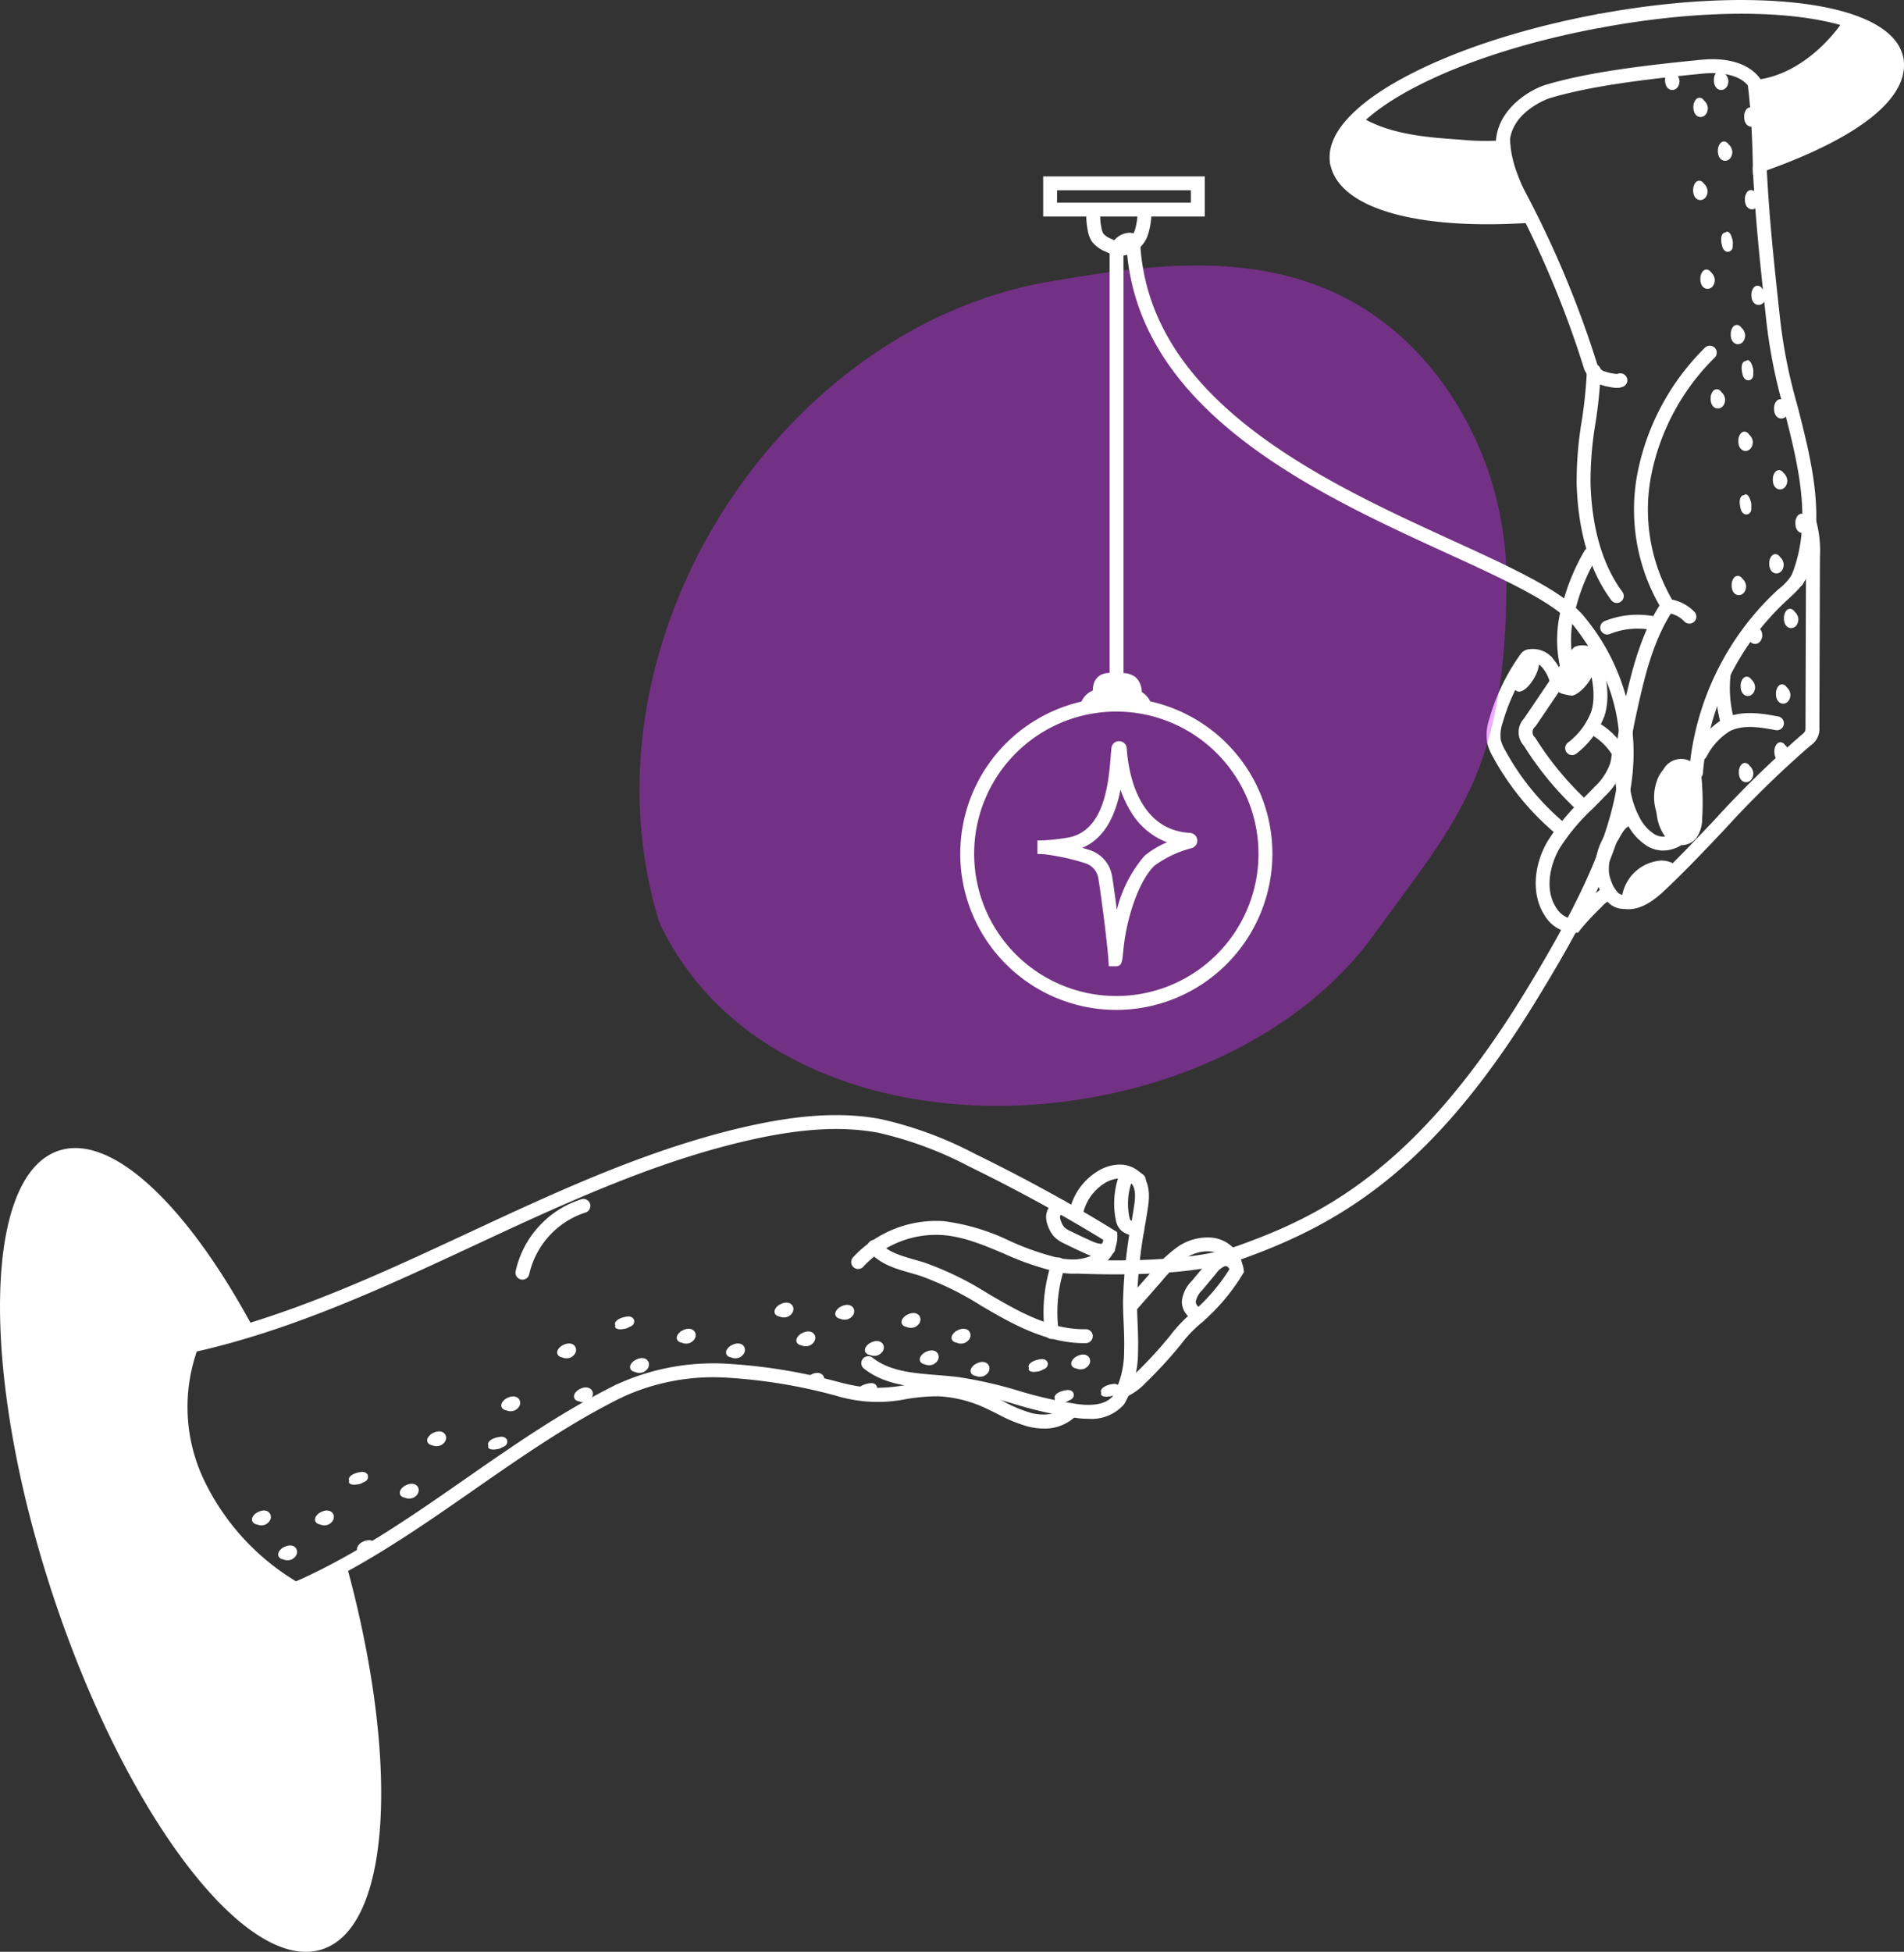 <svg id="Group_4929" data-name="Group 4929" xmlns="http://www.w3.org/2000/svg" width="264.98" height="271.524" viewBox="0 0 264.98 271.524">
  <rect x="0" y="0" width="264.98" height="271.524" fill="#333333" stroke="none"/>
  <path id="Path_47444" data-name="Path 47444" d="M225.937,4780.787a.967.967,0,0,1-.206-1.912c13.544-2.967,26.435-8.971,38.9-14.777,12.515-5.829,25.456-11.856,39.152-14.881,7.277-1.606,13.074-1.9,18.247-.92a53.289,53.289,0,0,1,13.159,4.873c6.806,3.321,13.47,6.977,19.274,10.575l.425.264.031.5a5.014,5.014,0,0,1-3.306,4.748,9.265,9.265,0,0,1-5.459.2,39.27,39.27,0,0,1-6.973-2.433c-2.893-1.22-5.625-2.372-8.572-2.6a13.783,13.783,0,0,0-11.05,4.4.967.967,0,1,1-1.434-1.3,15.757,15.757,0,0,1,12.633-5.035,29.754,29.754,0,0,1,9.175,2.745,37.865,37.865,0,0,0,6.625,2.324,7.451,7.451,0,0,0,4.334-.1,3.332,3.332,0,0,0,2.075-2.365c-5.636-3.468-12.064-6.984-18.626-10.186a51.579,51.579,0,0,0-12.67-4.711c-4.906-.928-10.458-.639-17.471.909-13.489,2.979-26.332,8.959-38.752,14.745-12.562,5.851-25.55,11.9-39.3,14.914A1.017,1.017,0,0,1,225.937,4780.787Z" transform="translate(-199.413 -4592.606)" fill="#fff"/>
  <path id="Path_47445" data-name="Path 47445" d="M451.834,4797.985c-4.475,0-8.7-2.044-11.906-3.84-.8-.448-1.59-.91-2.382-1.375a42.907,42.907,0,0,0-8.5-4.161c-.414-.129-.838-.25-1.264-.371-2.132-.607-4.337-1.236-5.831-3.036a.967.967,0,0,1,1.489-1.236c1.112,1.339,2.939,1.86,4.872,2.412.443.126.884.252,1.314.386a44.209,44.209,0,0,1,8.9,4.338c.783.457,1.566.914,2.353,1.355,3.25,1.823,7.132,3.675,11.219,3.591h.02a.967.967,0,0,1,.019,1.935Z" transform="translate(-301.012 -4611.135)" fill="#fff"/>
  <path id="Path_47446" data-name="Path 47446" d="M473.557,4800.024a.967.967,0,0,1-.956-.829,21.886,21.886,0,0,1,.958-9.872.967.967,0,1,1,1.817.664,19.809,19.809,0,0,0-.86,8.933.966.966,0,0,1-.819,1.094A.955.955,0,0,1,473.557,4800.024Z" transform="translate(-327.184 -4613.753)" fill="#fff"/>
  <path id="Path_47447" data-name="Path 47447" d="M408.3,4828.241a8.868,8.868,0,0,1-2.076-.256,20.385,20.385,0,0,1-4.3-1.752c-.455-.228-.909-.456-1.368-.67a17.608,17.608,0,0,0-6.9-1.809,27.072,27.072,0,0,0-4.41.377,20.011,20.011,0,0,1-9.918-.483l-.225-.057a74.355,74.355,0,0,0-14.963-2.431,30.284,30.284,0,0,0-14.506,2.736.967.967,0,1,1-.853-1.736,32.219,32.219,0,0,1,15.425-2.934,75.943,75.943,0,0,1,15.357,2.486l.226.056a24.764,24.764,0,0,0,4.421.807,24.178,24.178,0,0,0,4.768-.361,28.476,28.476,0,0,1,4.73-.394,19.5,19.5,0,0,1,7.667,1.989c.475.223.945.457,1.416.692a18.537,18.537,0,0,0,3.885,1.6c1.474.358,3.48.307,4.686-.906a.967.967,0,1,1,1.372,1.363A6.158,6.158,0,0,1,408.3,4828.241Z" transform="translate(-263.067 -4629.511)" fill="#fff"/>
  <path id="Path_47448" data-name="Path 47448" d="M451.511,4797.326a13.072,13.072,0,0,1-1.464-.087,57.025,57.025,0,0,1-8.734-1.945,57.448,57.448,0,0,0-8.166-1.854c-.918-.115-1.887-.193-2.824-.268-3.534-.284-7.19-.577-10.053-2.854a.967.967,0,0,1,1.2-1.514c2.4,1.91,5.609,2.167,9,2.44.958.078,1.949.157,2.909.277a58.924,58.924,0,0,1,8.446,1.909,55.432,55.432,0,0,0,8.435,1.886c1.57.18,3.646.126,4.674-1.143a12.745,12.745,0,0,0,1.579-6.23c.048-1.31-.009-2.661-.064-3.968-.042-1-.086-2.024-.084-3.047a70.326,70.326,0,0,1,1.21-11.163q.147-.905.293-1.811c.189-1.192.338-2.532-.3-3.331a2.121,2.121,0,0,0-1.727-.725,4.182,4.182,0,0,0-2.138.725,6.7,6.7,0,0,0-2.952,4.408.967.967,0,0,1-1.9-.338,8.66,8.66,0,0,1,3.818-5.7,6.032,6.032,0,0,1,3.149-1.028,4.125,4.125,0,0,1,3.266,1.455c1.223,1.533.881,3.685.7,4.84-.1.606-.195,1.211-.294,1.817a68.849,68.849,0,0,0-1.185,10.856c0,.979.041,1.988.082,2.962.057,1.344.115,2.733.064,4.12a14.536,14.536,0,0,1-1.893,7.221l-.061.088A6,6,0,0,1,451.511,4797.326Z" transform="translate(-300.072 -4599.954)" fill="#fff"/>
  <path id="Path_47449" data-name="Path 47449" d="M480.808,4780.151a5.289,5.289,0,0,1-2.089-.537c-1.011-.452-2.023-.927-3.006-1.415a4.86,4.86,0,0,1-1.432-.961,4.293,4.293,0,0,1-.836-1.412,3.512,3.512,0,0,1-.295-1.444,2.482,2.482,0,0,1,1.789-2.25.967.967,0,0,1,.522,1.863.563.563,0,0,0-.378.477,1.82,1.82,0,0,0,.162.648,2.515,2.515,0,0,0,.44.789,3.181,3.181,0,0,0,.886.557c.961.476,1.948.941,2.936,1.382,1.133.507,1.532.381,1.669.261a.967.967,0,1,1,1.276,1.454A2.419,2.419,0,0,1,480.808,4780.151Z" transform="translate(-327.565 -4605.186)" fill="#fff"/>
  <path id="Path_47450" data-name="Path 47450" d="M495.948,4772.767a.99.99,0,0,1-.3-.047c-.375-.121-.752-.262-1.12-.419a2.718,2.718,0,0,1-.892-.561,2.645,2.645,0,0,1-.658-1.32,11.471,11.471,0,0,1,.446-6.275,1.226,1.226,0,0,1,.5-.676,1.211,1.211,0,0,1,.592-.179,3.162,3.162,0,0,1,2.311.811.967.967,0,0,1-1.3,1.436,1.244,1.244,0,0,0-.434-.252,9.239,9.239,0,0,0-.237,4.689.982.982,0,0,0,.146.4,1.449,1.449,0,0,0,.284.149c.312.133.631.252.948.354a.968.968,0,0,1-.3,1.89Zm-1.311-7.546h0Z" transform="translate(-337.676 -4600.635)" fill="#fff"/>
  <path id="Path_47451" data-name="Path 47451" d="M514.614,4796.791a1.3,1.3,0,0,1-.342-.046h0a2.829,2.829,0,0,1-2.051-2.7,4.571,4.571,0,0,1,1.334-2.819l1.949-2.333a4.289,4.289,0,0,1,2.317-1.674,2.425,2.425,0,0,1,1.892.4,2.807,2.807,0,0,1,1.11,1.97l.044.335-.175.291a28.094,28.094,0,0,1-4.821,5.947A1.913,1.913,0,0,1,514.614,4796.791Zm.17-1.912h0Zm3.523-5.775a.482.482,0,0,0-.1.01,2.726,2.726,0,0,0-1.219,1.02l-1.949,2.333a2.991,2.991,0,0,0-.884,1.587.92.92,0,0,0,.383.707l.008-.007a26.119,26.119,0,0,0,4.286-5.208.734.734,0,0,0-.246-.348A.484.484,0,0,0,518.306,4789.1Z" transform="translate(-347.742 -4612.969)" fill="#fff"/>
  <path id="Path_47452" data-name="Path 47452" d="M496.529,4793.375a.967.967,0,0,1-.726-1.605l3.562-4.058a19.685,19.685,0,0,1,3.471-3.348,7.319,7.319,0,0,1,4.99-1.423,4.841,4.841,0,0,1,4.159,3.485.967.967,0,1,1-1.883.445,2.921,2.921,0,0,0-2.513-2.01,5.4,5.4,0,0,0-3.649,1.091,18.264,18.264,0,0,0-3.121,3.036l-3.562,4.059A.965.965,0,0,1,496.529,4793.375Z" transform="translate(-339.139 -4610.765)" fill="#fff"/>
  <path id="Path_47453" data-name="Path 47453" d="M494.533,4815.749a.968.968,0,0,1-.37-1.861,6.956,6.956,0,0,0,2.03-1.521,59.522,59.522,0,0,0,4.353-4.691l.44-.532a19.215,19.215,0,0,1,3.444-3.516.967.967,0,1,1,1.136,1.566,17.542,17.542,0,0,0-3.086,3.178l-.447.541a61.523,61.523,0,0,1-4.494,4.844,8.645,8.645,0,0,1-2.635,1.917A.961.961,0,0,1,494.533,4815.749Z" transform="translate(-338.108 -4621.373)" fill="#fff"/>
  <path id="Path_47454" data-name="Path 47454" d="M321.435,4783.077a.939.939,0,0,1-.2-.021.966.966,0,0,1-.747-1.146,13.541,13.541,0,0,1,9.148-10.019.968.968,0,0,1,.568,1.851,11.732,11.732,0,0,0-7.823,8.567A.966.966,0,0,1,321.435,4783.077Z" transform="translate(-248.725 -4605.059)" fill="#fff"/>
  <path id="Path_47455" data-name="Path 47455" d="M238.962,4847.851l-.428-.258a35.222,35.222,0,0,1-13.9-15,25.557,25.557,0,0,1-.929-20.2.967.967,0,1,1,1.8.709,23.641,23.641,0,0,0,.887,18.677,33.138,33.138,0,0,0,12.719,13.892c8.478-3.764,16.187-9.128,23.646-14.32,6.631-4.614,13.488-9.385,20.866-13.024a.968.968,0,0,1,.856,1.736c-7.248,3.573-14.044,8.3-20.616,12.875-7.671,5.339-15.6,10.859-24.438,14.708Z" transform="translate(-197.903 -4625.681)" fill="#fff"/>
  <path id="Path_47456" data-name="Path 47456" d="M220.217,4814.736h0c-.709.405-1.427.793-2.144,1.183a8.355,8.355,0,0,1-.891.523,6.115,6.115,0,0,1-1.725,1.311c-1.9.847-4.315.495-5.391-1.308a10.735,10.735,0,0,1-1.176-.952,25.719,25.719,0,0,1-1.83-2.257,18.721,18.721,0,0,0-2.069-2.222,12.248,12.248,0,0,1-1.77-1.3,3.376,3.376,0,0,1-1.106-1.939,9.556,9.556,0,0,1-1.522-1.733,19.8,19.8,0,0,1-1.087-2.609,12.677,12.677,0,0,1-1.05-2.567c-.218-1.047-.154-1.927-.312-2.961a31.422,31.422,0,0,1-.331-3.426c-.091-2.166-.05-4.337-.036-6.5a3.863,3.863,0,0,1,.569-2.012,3.374,3.374,0,0,1,3.4-1.976l.209.011a4.281,4.281,0,0,1,.958.052,10.343,10.343,0,0,1,4.8-1.189c-9.188-17.316-19.876-27.784-27.411-25.295-10.578,3.495-10.938,31.2-.8,61.873s26.925,52.712,37.5,49.217C226.654,4865.464,227.8,4842.111,220.217,4814.736Z" transform="translate(-172.125 -4597.494)" fill="#fff"/>
  <path id="Path_47457" data-name="Path 47457" d="M621.457,4508.183a4.357,4.357,0,0,1-.812-.093,8.279,8.279,0,0,1-1.935-.535,3.979,3.979,0,0,1-1.759-1.919l-.041-.106a138.721,138.721,0,0,0-10.249-24.357.967.967,0,1,1,1.7-.917,140.67,140.67,0,0,1,10.373,24.637,2.1,2.1,0,0,0,.771.9,6.611,6.611,0,0,0,1.491.4,1.779,1.779,0,0,0,.56.049.979.979,0,0,1,1.28.481.956.956,0,0,1-.456,1.27A2.151,2.151,0,0,1,621.457,4508.183Z" transform="translate(-396.449 -4454.224)" fill="#fff"/>
  <path id="Path_47458" data-name="Path 47458" d="M631.4,4564.913a.967.967,0,0,1-.779-.393c-2.957-4.007-4.574-9.389-4.808-16a50.632,50.632,0,0,1,.708-8.937,61.787,61.787,0,0,0,.709-6.979.953.953,0,0,1,.993-.941.967.967,0,0,1,.941.993,63.366,63.366,0,0,1-.727,7.2,48.42,48.42,0,0,0-.692,8.6c.22,6.212,1.711,11.23,4.431,14.917a.967.967,0,0,1-.778,1.541Z" transform="translate(-406.388 -4481.033)" fill="#fff"/>
  <path id="Path_47459" data-name="Path 47459" d="M682.656,4532.674a.956.956,0,0,1-.382-.08.967.967,0,0,1-.506-1.27c3.191-7.417,1.095-15.6-.932-23.51a73.935,73.935,0,0,1-2.525-13.008l-.049-.452c-.769-7.138-1.376-12.776-1.745-19.913a.967.967,0,1,1,1.932-.1c.367,7.084.971,12.7,1.737,19.806l.053.49a72.6,72.6,0,0,0,2.473,12.7c2.108,8.227,4.287,16.732.835,24.754A.969.969,0,0,1,682.656,4532.674Z" transform="translate(-432.578 -4450.959)" fill="#fff"/>
  <path id="Path_47460" data-name="Path 47460" d="M603.547,4457.4a.968.968,0,0,1-.963-.891c-.433-5.458,4.954-8.343,6.876-8.923,5.926-1.787,13.933-2.74,21.7-3.5,4.851-.475,8.243,1.22,9.07,4.541a.967.967,0,0,1-1.878.467c-.826-3.322-5.172-3.26-7-3.083-7.672.753-15.566,1.689-21.333,3.429-.059.017-5.9,2.007-5.507,6.918a.968.968,0,0,1-.887,1.041Z" transform="translate(-394.39 -4435.77)" fill="#fff"/>
  <g id="Group_4923" data-name="Group 4923" transform="translate(185.941 15.694)">
    <path id="Path_47461" data-name="Path 47461" d="M560.447,4462.145c4.247,2.622,9.448,3.038,14.428,3.384a35.116,35.116,0,0,0,6.073.086c.3,3.09,1.788,6.061,3.077,8.646a.388.388,0,0,1-.289.554,39.446,39.446,0,0,1-21.269-3.016,8.882,8.882,0,0,1-1.914-1.043,5.085,5.085,0,0,1-1.94-4.337A9.546,9.546,0,0,1,560.447,4462.145Z" transform="translate(-557.631 -4460.829)" fill="#fff"/>
    <path id="Path_47462" data-name="Path 47462" d="M577.407,4474.768a41.337,41.337,0,0,1-16.358-3.485,9.764,9.764,0,0,1-2.119-1.163,6.022,6.022,0,0,1-2.316-5.177,10.245,10.245,0,0,1,1.993-4.737l.518-.781.8.492c4.14,2.557,9.372,2.921,13.987,3.243a34.581,34.581,0,0,0,5.9.09l.976-.111.1.978c.284,2.9,1.709,5.759,2.965,8.28a1.372,1.372,0,0,1,0,1.256,1.356,1.356,0,0,1-1,.714A36.716,36.716,0,0,1,577.407,4474.768Zm-17.681-12.729a7.242,7.242,0,0,0-1.183,3.05,4.12,4.12,0,0,0,1.564,3.5,8.087,8.087,0,0,0,1.709.922,38.37,38.37,0,0,0,19.949,3.058,26.81,26.81,0,0,1-2.687-7.314,44.362,44.362,0,0,1-5.3-.16C569.223,4464.772,564.1,4464.415,559.726,4462.039Z" transform="translate(-556.598 -4459.425)" fill="#fff"/>
  </g>
  <g id="Group_4924" data-name="Group 4924" transform="translate(243.17 2.823)">
    <path id="Path_47463" data-name="Path 47463" d="M677.162,4443.132c.406,3.413.59,7.224.654,10.66,3.564-1.819,6.74-3.353,9.851-5.3,2.831-1.77,6.293-3.24,7.684-6.275a5.812,5.812,0,0,0-1.182-6.237,6.774,6.774,0,0,0-4.173-1.125C686.754,4439.348,682.025,4442.745,677.162,4443.132Z" transform="translate(-676.083 -4433.868)" fill="#fff"/>
    <path id="Path_47464" data-name="Path 47464" d="M675.726,4454.3l-.029-1.547c-.075-4.03-.294-7.584-.648-10.564l-.118-1,1-.081c4.279-.342,8.812-3.286,12.126-7.877l.306-.423.522.022c1.407.062,3.334.149,4.756,1.354a6.782,6.782,0,0,1,1.434,7.379c-1.25,2.727-3.858,4.237-6.38,5.7-.584.338-1.135.658-1.67.993-2.626,1.641-5.317,3-8.166,4.446-.576.292-1.161.588-1.758.893Zm1.353-11.38c.256,2.432.429,5.2.517,8.257l.393-.2c2.808-1.422,5.462-2.767,8.014-4.362.562-.351,1.154-.694,1.726-1.025,2.261-1.311,4.6-2.666,5.592-4.832a4.9,4.9,0,0,0-.928-5.1,5.148,5.148,0,0,0-3.077-.871C685.951,4439.258,681.469,4442.226,677.078,4442.922Z" transform="translate(-674.931 -4432.812)" fill="#fff"/>
  </g>
  <path id="Path_47465" data-name="Path 47465" d="M555.768,4452.594a.968.968,0,0,1-.95-.792c-.7-3.794,2.943-8.054,10.259-11.993,7-3.771,16.638-6.914,27.133-8.851a.967.967,0,1,1,.351,1.9c-22.717,4.193-36.873,13-35.841,18.59a.967.967,0,0,1-.776,1.127A.992.992,0,0,1,555.768,4452.594Z" transform="translate(-369.693 -4429.023)" fill="#fff"/>
  <path id="Path_47466" data-name="Path 47466" d="M672.8,4436.174a.967.967,0,0,1-.95-.792c-1.033-5.592-17.4-8.765-40.116-4.57a.967.967,0,1,1-.351-1.9c10.495-1.937,20.618-2.44,28.5-1.418,8.241,1.068,13.164,3.746,13.865,7.54a.966.966,0,0,1-.775,1.126A.952.952,0,0,1,672.8,4436.174Z" transform="translate(-408.862 -4426.974)" fill="#fff"/>
  <path id="Path_47467" data-name="Path 47467" d="M679.064,4458.447a.968.968,0,0,1-.326-1.878c11.816-4.239,18.41-9.259,17.641-13.43a.967.967,0,0,1,1.9-.351c.985,5.337-5.723,10.878-18.89,15.6A.961.961,0,0,1,679.064,4458.447Z" transform="translate(-433.395 -4434.731)" fill="#fff"/>
  <path id="Path_47468" data-name="Path 47468" d="M576.784,4481.274c-12.681,0-20.909-3.088-21.894-8.422a.967.967,0,0,1,1.9-.351c.9,4.86,11.031,7.539,25.224,6.673a.967.967,0,1,1,.118,1.93Q579.346,4481.276,576.784,4481.274Z" transform="translate(-369.767 -4450.074)" fill="#fff"/>
  <path id="Path_47469" data-name="Path 47469" d="M650.073,4565.083a.965.965,0,0,1-.7-.3,3.926,3.926,0,0,0-2.4-1.191l-.463-.049-.25-.393A26.825,26.825,0,0,1,642.873,4544a33.658,33.658,0,0,1,9.353-17.3.967.967,0,0,1,1.371,1.365,31.708,31.708,0,0,0-8.822,16.292,24.981,24.981,0,0,0,2.882,17.381,5.909,5.909,0,0,1,3.118,1.712.968.968,0,0,1-.7,1.631Z" transform="translate(-414.956 -4478.324)" fill="#fff"/>
  <path id="Path_47470" data-name="Path 47470" d="M643.574,4634.271a4.384,4.384,0,0,1-2.279-.661,7.827,7.827,0,0,1-2.771-3.141c-2.62-4.969-1.6-10.981-.439-16.227,1.152-5.2,2.423-10.232,5.282-14.533a.967.967,0,0,1,1.611,1.072c-2.675,4.022-3.894,8.86-5,13.879-1.137,5.135-2.054,10.516.261,14.907a5.953,5.953,0,0,0,2.063,2.388,2.339,2.339,0,0,0,1.541.366,6.552,6.552,0,0,1-1.165-3.075l-.1-.529a6.734,6.734,0,0,1,.151-4.208,4.29,4.29,0,0,1,.671-1.249c.073-.1.163-.226.28-.391a2.827,2.827,0,0,1,3.025-1.275,3.25,3.25,0,0,1,1.907,1.387,3.164,3.164,0,0,1,.311,1.243,37.5,37.5,0,0,1,.082,5.569,4.693,4.693,0,0,1-.835,2.764,2.641,2.641,0,0,1-1.913.962c-.052,0-.1,0-.153,0A4.934,4.934,0,0,1,643.574,4634.271Zm2.446-2.757c.035.01.071.018.108.026l.152.033a.7.7,0,0,0,.376-.226,3.127,3.127,0,0,0,.415-1.67,35.582,35.582,0,0,0-.078-5.281,1.739,1.739,0,0,0-.091-.506c-.108-.2-.6-.382-.862-.478h0a1.471,1.471,0,0,0-.773.565c-.125.179-.222.312-.3.42a2.513,2.513,0,0,0-.436.822,4.932,4.932,0,0,0-.051,3.135c.033.176.068.357.1.546.245,1.344.493,2.027.937,2.372A.965.965,0,0,1,646.02,4631.514Z" transform="translate(-412.112 -4515.947)" fill="#fff"/>
  <path id="Path_47471" data-name="Path 47471" d="M659.146,4618.622l-.074,0a.967.967,0,0,1-.891-1.038,38.73,38.73,0,0,1,12.167-25.19l.284-.262a7.423,7.423,0,0,0,2.5-3.28.967.967,0,1,1,1.881.453c-.441,1.829-1.839,3.116-3.073,4.25l-.279.257a36.782,36.782,0,0,0-11.553,23.918A.967.967,0,0,1,659.146,4618.622Z" transform="translate(-423.11 -4510.179)" fill="#fff"/>
  <path id="Path_47472" data-name="Path 47472" d="M635.7,4629.807a4.569,4.569,0,0,1-.621-.043,3.062,3.062,0,0,1-2.337-1.077,6.145,6.145,0,0,1-1.191-2.039,7.8,7.8,0,0,1-.427-1.486,9.04,9.04,0,0,1,1.471-5.895l.2-.356a4.78,4.78,0,0,1,2.72-2.631.967.967,0,1,1,.6,1.837c-.772.254-1.061.719-1.64,1.745l-.211.372a6.986,6.986,0,0,0-1.24,4.6,5.97,5.97,0,0,0,.327,1.12,4.211,4.211,0,0,0,.8,1.412,1.209,1.209,0,0,0,.823.464l.148-.021.147.025c1.482.254,2.99-.944,4.269-2.148,2.811-2.651,5.523-5.519,8.147-8.292a142.836,142.836,0,0,1,12.111-11.824,2.005,2.005,0,0,0,.517-.532,1.923,1.923,0,0,0,.051-.57l.076-23.7a13.983,13.983,0,0,0-.5-4.654.967.967,0,1,1,1.824-.644,15.65,15.65,0,0,1,.61,5.305l-.076,23.7a2.78,2.78,0,0,1-1.265,2.583,141.188,141.188,0,0,0-11.943,11.666c-2.642,2.792-5.374,5.681-8.225,8.37C639.42,4628.458,637.7,4629.807,635.7,4629.807Z" transform="translate(-409.094 -4503.321)" fill="#fff"/>
  <path id="Path_47473" data-name="Path 47473" d="M660.405,4638.686a.955.955,0,0,1-.5-.138.967.967,0,0,1-.334-1.326,10.718,10.718,0,0,1,4-4.312c2.531-1.312,5.528-.751,7.715-.34a.968.968,0,0,1-.357,1.9c-2.478-.466-4.675-.775-6.467.156a9.062,9.062,0,0,0-3.23,3.585A.967.967,0,0,1,660.405,4638.686Z" transform="translate(-423.761 -4532.891)" fill="#fff"/>
  <path id="Path_47474" data-name="Path 47474" d="M667.454,4627.158a.967.967,0,0,1-.941-.748,18.365,18.365,0,0,1-.474-6.753.967.967,0,0,1,1.924.2,16.442,16.442,0,0,0,.435,6.116.967.967,0,0,1-.723,1.16A.947.947,0,0,1,667.454,4627.158Z" transform="translate(-427.106 -4526.022)" fill="#fff"/>
  <path id="Path_47475" data-name="Path 47475" d="M619.266,4666.3a4.932,4.932,0,0,1-3.952-2.386c-1.815-2.74-1.668-6.8.373-10.336a30.156,30.156,0,0,1,4.995-5.994c.525-.529,1.049-1.057,1.559-1.594a8.179,8.179,0,0,0,2.166-3.259c.061-.227.106-.465.153-.7a4.134,4.134,0,0,1,1.294-2.686.967.967,0,0,1,1.191,1.524,2.669,2.669,0,0,0-.586,1.53c-.055.283-.111.565-.182.835a9.8,9.8,0,0,1-2.632,4.091c-.52.548-1.054,1.086-1.589,1.625a28.277,28.277,0,0,0-4.692,5.6c-1.274,2.208-2.153,5.708-.436,8.3a3.339,3.339,0,0,0,2.05,1.5c.666-.809,1.714-1.864,2.814-2.971a6.28,6.28,0,0,1,2.09-1.558.967.967,0,0,1,.708,1.8,4.674,4.674,0,0,0-1.425,1.121,37.281,37.281,0,0,0-2.944,3.159l-.266.368-.454.03C619.422,4666.292,619.344,4666.3,619.266,4666.3Z" transform="translate(-400.322 -4536.527)" fill="#fff"/>
  <path id="Path_47476" data-name="Path 47476" d="M617.989,4635.865a.961.961,0,0,1-.626-.231,44.935,44.935,0,0,1-7.525-9.092,2.775,2.775,0,0,1,.031-3.755l4.981-7.356a16.867,16.867,0,0,1,1.894-2.463l.149-.146.2-.072a2.752,2.752,0,0,1,3.333,1.279.967.967,0,1,1-1.712.9.857.857,0,0,0-.784-.4,18.466,18.466,0,0,0-1.474,1.988l-4.981,7.355a.982.982,0,0,0-.039,1.574,43.538,43.538,0,0,0,7.186,8.716.967.967,0,0,1-.628,1.7Z" transform="translate(-397.778 -4522.821)" fill="#fff"/>
  <path id="Path_47477" data-name="Path 47477" d="M623.486,4629.191a.967.967,0,0,1-.628-1.7,9.92,9.92,0,0,0,3.279-4.309c.711-2.177.138-4.654-.369-6.84a.967.967,0,1,1,1.884-.437c.536,2.312,1.2,5.189.323,7.878a12.087,12.087,0,0,1-3.863,5.181A.969.969,0,0,1,623.486,4629.191Z" transform="translate(-404.696 -4524.145)" fill="#fff"/>
  <path id="Path_47478" data-name="Path 47478" d="M633.327,4639.895a.968.968,0,0,1-.882-.568,8.457,8.457,0,0,0-3.228-3.134.968.968,0,0,1,1.092-1.6,10.256,10.256,0,0,1,3.9,3.935.967.967,0,0,1-.881,1.366Z" transform="translate(-407.938 -4534.097)" fill="#fff"/>
  <path id="Path_47479" data-name="Path 47479" d="M610.047,4639.5a.964.964,0,0,1-.624-.229,37.074,37.074,0,0,1-8.655-10.631,7.063,7.063,0,0,1-.791-1.946,6.911,6.911,0,0,1,.3-3.324,28.985,28.985,0,0,1,4.4-9.069,1.621,1.621,0,0,1,1.2-.619,3.6,3.6,0,0,1,2.958.981.967.967,0,0,1-1.368,1.368,1.712,1.712,0,0,0-1.344-.431,27.533,27.533,0,0,0-3.987,8.3,5.247,5.247,0,0,0-.269,2.4,5.461,5.461,0,0,0,.6,1.413,35.159,35.159,0,0,0,8.2,10.078.967.967,0,0,1-.625,1.706Z" transform="translate(-393.007 -4523.37)" fill="#fff"/>
  <path id="Path_47480" data-name="Path 47480" d="M617.7,4620.461h-.045a.967.967,0,0,1-.921-1.012,5.478,5.478,0,0,0-1.152-2.319l-.1-.137a.967.967,0,0,1,1.592-1.1l.093.134a6.333,6.333,0,0,1,1.5,3.513A.968.968,0,0,1,617.7,4620.461Z" transform="translate(-400.979 -4524.311)" fill="#fff"/>
  <path id="Path_47481" data-name="Path 47481" d="M621.55,4601.767a.967.967,0,0,1-.938-.735,17.27,17.27,0,0,1,.394-8.935,29.277,29.277,0,0,1,3.005-7.2.967.967,0,0,1,1.674.971,27.188,27.188,0,0,0-2.822,6.775,15.343,15.343,0,0,0-.372,7.926.967.967,0,0,1-.94,1.2Z" transform="translate(-403.497 -4508.271)" fill="#fff"/>
  <path id="Path_47482" data-name="Path 47482" d="M633.587,4606.551a.967.967,0,0,1-.363-1.864,12.344,12.344,0,0,1,7.4-.563.967.967,0,1,1-.445,1.882,10.4,10.4,0,0,0-6.233.475A.98.98,0,0,1,633.587,4606.551Z" transform="translate(-409.912 -4518.282)" fill="#fff"/>
  <g id="Group_4925" data-name="Group 4925" transform="translate(225.472 119.735)">
    <path id="Path_47483" data-name="Path 47483" d="M640.921,4680.532a4.923,4.923,0,0,1,3.956-3.929,2.476,2.476,0,0,1,2.057.442c-1.465,1.69-3.148,3.5-5.373,3.738a.428.428,0,0,1-.353-.072C641.121,4680.623,641.172,4680.424,640.921,4680.532Z" transform="translate(-639.671 -4675.587)" fill="#fff"/>
    <path id="Path_47484" data-name="Path 47484" d="M638.336,4681.084l.3-1.75a5.912,5.912,0,0,1,4.755-4.72,3.37,3.37,0,0,1,2.859.677l.705.636-.621.716c-1.655,1.911-3.482,3.8-6,4.066a1.492,1.492,0,0,1-.828-.125Zm5.518-4.582c-.052.005-.1.012-.157.021a4,4,0,0,0-2.8,2.1A7.539,7.539,0,0,0,643.854,4676.5Z" transform="translate(-638.336 -4674.552)" fill="#fff"/>
  </g>
  <path id="Path_47485" data-name="Path 47485" d="M654.845,4648.631a2.76,2.76,0,0,0-1.756-.887,1.574,1.574,0,0,0-.77.088c-.63.269-.858,1.028-1.01,1.7a14.043,14.043,0,0,0-.476,3.358,4.9,4.9,0,0,0,1.08,3.151,1.739,1.739,0,0,0,2.143.576,2.165,2.165,0,0,0,.664-1.771C654.81,4652.811,654.754,4650.774,654.845,4648.631Z" transform="translate(-419.316 -4540.968)" fill="#fff"/>
  <path id="Path_47486" data-name="Path 47486" d="M620.055,4619.979c.018.251.533.571.78.619a7.883,7.883,0,0,0,1.378.274c1.211-.184,3.678-2.958,3.037-4.744-.118-.327-.678-.684-.923-.929-.285-.284-.911-.1-1.232.143a4.673,4.673,0,0,0-.881,1.28A14.927,14.927,0,0,1,620.055,4619.979Z" transform="translate(-403.424 -4524.095)" fill="#fff"/>
  <path id="Path_47487" data-name="Path 47487" d="M607.574,4619.963c1.141,2.816,5.5-4.31,2.543-4.31C609,4616.507,607.145,4618.811,607.574,4619.963Z" transform="translate(-396.946 -4524.403)" fill="#fff"/>
  <path id="Path_47488" data-name="Path 47488" d="M358.918,4594.737c-11.955-38.711,16.6-82.917,54.662-89.219,15.782-2.613,38.783-6.666,54.109,13.838a47.075,47.075,0,0,1,9.121,28.534c-.17,26.579-7.193,32.929-19.272,49.672C434.615,4627.092,375.22,4629.469,358.918,4594.737Z" transform="translate(-267.157 -4466.408)" fill="#d22eff" opacity="0.4"/>
  <path id="Path_47489" data-name="Path 47489" d="M673.523,4532.826c-.26-.748-.367-1.765.154-2.085a.527.527,0,0,1,.229-.046c.344-.389.786.219.9.761a1.337,1.337,0,0,1,.117.524,1.059,1.059,0,0,1-.012.392,1.176,1.176,0,0,1-.009.408C674.814,4533.389,673.931,4533.716,673.523,4532.826Z" transform="translate(-430.922 -4480.469)" fill="#fff"/>
  <path id="Path_47490" data-name="Path 47490" d="M682.67,4542.73c.114-.463.365-.919.855-.911a.793.793,0,0,1,.6.388,1.5,1.5,0,0,1,.529,1.089C684.583,4545.009,682.362,4544.968,682.67,4542.73Z" transform="translate(-435.742 -4486.277)" fill="#fff"/>
  <path id="Path_47491" data-name="Path 47491" d="M672.963,4571.425c-.26-.748-.367-1.766.154-2.086a.526.526,0,0,1,.229-.046c.344-.389.786.219.9.761a1.324,1.324,0,0,1,.117.524,1.047,1.047,0,0,1-.012.392,1.162,1.162,0,0,1-.009.407C674.254,4571.987,673.371,4572.313,672.963,4571.425Z" transform="translate(-430.633 -4500.399)" fill="#fff"/>
  <path id="Path_47492" data-name="Path 47492" d="M672.387,4552.048c.114-.463.365-.92.854-.912a.793.793,0,0,1,.6.388,1.5,1.5,0,0,1,.529,1.089C674.3,4554.327,672.079,4554.285,672.387,4552.048Z" transform="translate(-430.432 -4491.088)" fill="#fff"/>
  <path id="Path_47493" data-name="Path 47493" d="M670.458,4593.527c.114-.463.365-.919.854-.912a.794.794,0,0,1,.6.388,1.5,1.5,0,0,1,.53,1.089C672.372,4595.806,670.15,4595.765,670.458,4593.527Z" transform="translate(-429.436 -4512.507)" fill="#fff"/>
  <path id="Path_47494" data-name="Path 47494" d="M667.625,4495.867c-.26-.748-.368-1.764.154-2.086a.533.533,0,0,1,.229-.046c.344-.389.786.219.9.762a1.331,1.331,0,0,1,.117.523,1.065,1.065,0,0,1-.012.392,1.191,1.191,0,0,1-.009.408C668.916,4496.43,668.033,4496.756,667.625,4495.867Z" transform="translate(-427.876 -4461.384)" fill="#fff"/>
  <path id="Path_47495" data-name="Path 47495" d="M676.141,4510.056c.114-.462.365-.919.854-.911a.794.794,0,0,1,.6.388,1.5,1.5,0,0,1,.529,1.089C678.054,4512.336,675.833,4512.294,676.141,4510.056Z" transform="translate(-432.37 -4469.405)" fill="#fff"/>
  <path id="Path_47496" data-name="Path 47496" d="M670.195,4521.349c.114-.463.365-.919.854-.912a.793.793,0,0,1,.6.388,1.5,1.5,0,0,1,.529,1.089C672.108,4523.628,669.887,4523.586,670.195,4521.349Z" transform="translate(-429.3 -4475.236)" fill="#fff"/>
  <path id="Path_47497" data-name="Path 47497" d="M661.453,4505.419c.114-.463.365-.919.854-.912a.793.793,0,0,1,.6.389,1.5,1.5,0,0,1,.529,1.089C663.367,4507.7,661.145,4507.657,661.453,4505.419Z" transform="translate(-424.786 -4467.011)" fill="#fff"/>
  <path id="Path_47498" data-name="Path 47498" d="M659.375,4479.881c.114-.463.365-.919.854-.911a.792.792,0,0,1,.6.387,1.505,1.505,0,0,1,.53,1.09C661.288,4482.161,659.067,4482.119,659.375,4479.881Z" transform="translate(-423.713 -4453.824)" fill="#fff"/>
  <path id="Path_47499" data-name="Path 47499" d="M651.3,4448.218c.114-.463.365-.92.854-.912a.794.794,0,0,1,.6.388,1.5,1.5,0,0,1,.53,1.089C653.218,4450.5,651,4450.456,651.3,4448.218Z" transform="translate(-419.546 -4437.473)" fill="#fff"/>
  <path id="Path_47500" data-name="Path 47500" d="M681.277,4587.277c.114-.463.365-.92.854-.912a.793.793,0,0,1,.6.388,1.5,1.5,0,0,1,.53,1.089C683.191,4589.556,680.969,4589.515,681.277,4587.277Z" transform="translate(-435.022 -4509.279)" fill="#fff"/>
  <path id="Path_47501" data-name="Path 47501" d="M686.727,4463.037c.114-.463.365-.919.854-.911a.794.794,0,0,1,.6.388,1.5,1.5,0,0,1,.53,1.089C688.64,4465.316,686.419,4465.274,686.727,4463.037Z" transform="translate(-437.837 -4445.125)" fill="#fff"/>
  <path id="Path_47502" data-name="Path 47502" d="M674.27,4482.552c.114-.463.365-.92.854-.912a.792.792,0,0,1,.6.388,1.5,1.5,0,0,1,.53,1.089C676.183,4484.831,673.962,4484.789,674.27,4482.552Z" transform="translate(-431.404 -4455.202)" fill="#fff"/>
  <path id="Path_47503" data-name="Path 47503" d="M688.8,4575.669c.114-.463.365-.919.854-.912a.792.792,0,0,1,.6.388,1.5,1.5,0,0,1,.53,1.09C690.718,4577.948,688.5,4577.907,688.8,4575.669Z" transform="translate(-438.91 -4503.286)" fill="#fff"/>
  <path id="Path_47504" data-name="Path 47504" d="M682.312,4563.125c.114-.463.365-.919.854-.912a.793.793,0,0,1,.6.388,1.5,1.5,0,0,1,.529,1.09C684.225,4565.4,682,4565.362,682.312,4563.125Z" transform="translate(-435.557 -4496.808)" fill="#fff"/>
  <path id="Path_47505" data-name="Path 47505" d="M675.121,4607.554c.114-.463.365-.919.854-.911a.793.793,0,0,1,.6.388,1.5,1.5,0,0,1,.53,1.09C677.034,4609.834,674.813,4609.792,675.121,4607.554Z" transform="translate(-431.843 -4519.75)" fill="#fff"/>
  <path id="Path_47506" data-name="Path 47506" d="M655.357,4662.918c.114-.462.365-.919.854-.911a.789.789,0,0,1,.6.388,1.5,1.5,0,0,1,.529,1.088C657.271,4665.2,655.049,4665.156,655.357,4662.918Z" transform="translate(-421.638 -4548.339)" fill="#fff"/>
  <path id="Path_47507" data-name="Path 47507" d="M672.536,4647.338c.114-.462.365-.919.855-.911a.793.793,0,0,1,.6.388,1.5,1.5,0,0,1,.529,1.09C674.449,4649.617,672.228,4649.575,672.536,4647.338Z" transform="translate(-430.509 -4540.294)" fill="#fff"/>
  <path id="Path_47508" data-name="Path 47508" d="M685.5,4603.012c.114-.463.365-.919.854-.912a.794.794,0,0,1,.6.389,1.5,1.5,0,0,1,.53,1.089C687.413,4605.292,685.192,4605.25,685.5,4603.012Z" transform="translate(-437.203 -4517.405)" fill="#fff"/>
  <path id="Path_47509" data-name="Path 47509" d="M683.208,4624.74c.114-.463.365-.919.854-.911a.793.793,0,0,1,.6.388,1.5,1.5,0,0,1,.53,1.089C685.121,4627.02,682.9,4626.979,683.208,4624.74Z" transform="translate(-436.019 -4528.625)" fill="#fff"/>
  <path id="Path_47510" data-name="Path 47510" d="M673.043,4622.526c.114-.463.365-.919.854-.911a.79.79,0,0,1,.6.389,1.5,1.5,0,0,1,.53,1.089C674.956,4624.806,672.735,4624.764,673.043,4622.526Z" transform="translate(-430.77 -4527.481)" fill="#fff"/>
  <path id="Path_47511" data-name="Path 47511" d="M682.756,4641.4c.114-.464.365-.919.854-.912a.792.792,0,0,1,.6.388,1.5,1.5,0,0,1,.53,1.089C684.67,4643.684,682.448,4643.643,682.756,4641.4Z" transform="translate(-435.786 -4537.229)" fill="#fff"/>
  <path id="Path_47512" data-name="Path 47512" d="M696.874,4462.673c.114-.463.365-.919.855-.911a.793.793,0,0,1,.6.388,1.5,1.5,0,0,1,.529,1.089C698.788,4464.953,696.566,4464.911,696.874,4462.673Z" transform="translate(-443.076 -4444.938)" fill="#fff"/>
  <path id="Path_47513" data-name="Path 47513" d="M674.062,4458.771c.114-.463.365-.919.855-.912a.793.793,0,0,1,.6.389,1.5,1.5,0,0,1,.529,1.089C675.976,4461.051,673.754,4461.01,674.062,4458.771Z" transform="translate(-431.297 -4442.923)" fill="#fff"/>
  <path id="Path_47514" data-name="Path 47514" d="M687.075,4450.2c.114-.463.365-.919.854-.911a.8.8,0,0,1,.6.388,1.506,1.506,0,0,1,.53,1.089C688.988,4452.483,686.767,4452.441,687.075,4450.2Z" transform="translate(-438.016 -4438.498)" fill="#fff"/>
  <path id="Path_47515" data-name="Path 47515" d="M665.356,4448.218c.114-.463.365-.92.854-.912a.793.793,0,0,1,.6.388,1.5,1.5,0,0,1,.53,1.089C667.269,4450.5,665.048,4450.456,665.356,4448.218Z" transform="translate(-426.801 -4437.473)" fill="#fff"/>
  <path id="Path_47516" data-name="Path 47516" d="M666.494,4468.588c.114-.463.365-.919.854-.912a.793.793,0,0,1,.6.388,1.5,1.5,0,0,1,.53,1.089C668.407,4470.868,666.186,4470.825,666.494,4468.588Z" transform="translate(-427.389 -4447.992)" fill="#fff"/>
  <path id="Path_47517" data-name="Path 47517" d="M676.141,4451.973c.114-.463.365-.919.854-.912a.8.8,0,0,1,.6.388,1.5,1.5,0,0,1,.529,1.09C678.054,4454.252,675.833,4454.211,676.141,4451.973Z" transform="translate(-432.37 -4439.412)" fill="#fff"/>
  <path id="Path_47518" data-name="Path 47518" d="M664.415,4539.846c.114-.463.365-.919.855-.912a.8.8,0,0,1,.6.388,1.5,1.5,0,0,1,.529,1.09C666.328,4542.125,664.107,4542.084,664.415,4539.846Z" transform="translate(-426.315 -4484.787)" fill="#fff"/>
  <path id="Path_47519" data-name="Path 47519" d="M659.447,4456c.114-.463.365-.919.854-.911a.793.793,0,0,1,.6.388,1.5,1.5,0,0,1,.53,1.089C661.36,4458.275,659.139,4458.234,659.447,4456Z" transform="translate(-423.75 -4441.49)" fill="#fff"/>
  <g id="Group_4926" data-name="Group 4926" transform="translate(19.397 181.214)">
    <path id="Path_47520" data-name="Path 47520" d="M314.385,4840.245c-.788.079-1.756.409-1.827,1.018a.525.525,0,0,0,.054.228c-.208.476.53.621,1.071.5a1.348,1.348,0,0,0,.524-.114,1.048,1.048,0,0,0,.351-.177,1.153,1.153,0,0,0,.366-.179C315.439,4841.179,315.363,4840.241,314.385,4840.245Z" transform="translate(-264.038 -4821.59)" fill="#fff"/>
    <path id="Path_47521" data-name="Path 47521" d="M337.825,4826.449c-.372.3-.68.719-.467,1.159a.793.793,0,0,0,.6.378,1.5,1.5,0,0,0,1.211.021C340.7,4827.225,339.725,4825.228,337.825,4826.449Z" transform="translate(-276.808 -4814.267)" fill="#fff"/>
    <path id="Path_47522" data-name="Path 47522" d="M332.99,4813.807c-.372.3-.68.718-.467,1.159a.8.8,0,0,0,.6.377,1.5,1.5,0,0,0,1.211.022C335.862,4814.583,334.89,4812.585,332.99,4813.807Z" transform="translate(-274.311 -4807.739)" fill="#fff"/>
    <path id="Path_47523" data-name="Path 47523" d="M274.332,4850.361c-.788.079-1.756.409-1.827,1.018a.521.521,0,0,0,.054.227c-.208.476.53.621,1.071.5a1.314,1.314,0,0,0,.524-.114,1.072,1.072,0,0,0,.351-.175,1.176,1.176,0,0,0,.366-.18C275.386,4851.295,275.31,4850.357,274.332,4850.361Z" transform="translate(-243.356 -4826.814)" fill="#fff"/>
    <path id="Path_47524" data-name="Path 47524" d="M287.7,4854.163c-.372.3-.68.718-.467,1.159a.791.791,0,0,0,.6.378,1.5,1.5,0,0,0,1.211.022C290.569,4854.94,289.6,4852.943,287.7,4854.163Z" transform="translate(-250.923 -4828.578)" fill="#fff"/>
    <path id="Path_47525" data-name="Path 47525" d="M295.591,4839.1c-.372.3-.68.717-.467,1.159a.8.8,0,0,0,.6.378,1.5,1.5,0,0,0,1.211.021C298.463,4839.881,297.491,4837.884,295.591,4839.1Z" transform="translate(-254.999 -4820.803)" fill="#fff"/>
    <path id="Path_47526" data-name="Path 47526" d="M256.631,4881.61c-.372.3-.68.718-.467,1.158a.8.8,0,0,0,.6.379,1.506,1.506,0,0,0,1.211.022C259.5,4882.387,258.531,4880.389,256.631,4881.61Z" transform="translate(-234.881 -4842.75)" fill="#fff"/>
    <path id="Path_47527" data-name="Path 47527" d="M252.705,4871.911c-.372.3-.68.718-.467,1.159a.794.794,0,0,0,.6.378,1.5,1.5,0,0,0,1.211.021C255.578,4872.687,254.606,4870.689,252.705,4871.911Z" transform="translate(-232.854 -4837.742)" fill="#fff"/>
    <path id="Path_47528" data-name="Path 47528" d="M275.374,4870.385c-.372.3-.68.719-.467,1.159a.8.8,0,0,0,.6.378,1.5,1.5,0,0,0,1.211.021C278.247,4871.161,277.275,4869.164,275.374,4870.385Z" transform="translate(-244.56 -4836.954)" fill="#fff"/>
    <path id="Path_47529" data-name="Path 47529" d="M263.3,4861.859c-.372.3-.68.718-.467,1.158a.791.791,0,0,0,.6.378,1.508,1.508,0,0,0,1.211.022C266.17,4862.635,265.2,4860.639,263.3,4861.859Z" transform="translate(-238.324 -4832.552)" fill="#fff"/>
    <path id="Path_47530" data-name="Path 47530" d="M490.741,4825.041c-.788.08-1.756.41-1.827,1.018a.532.532,0,0,0,.054.228c-.208.476.53.621,1.071.5a1.322,1.322,0,0,0,.524-.114,1.074,1.074,0,0,0,.351-.176,1.18,1.18,0,0,0,.366-.18C491.795,4825.976,491.719,4825.037,490.741,4825.041Z" transform="translate(-355.103 -4813.739)" fill="#fff"/>
    <path id="Path_47531" data-name="Path 47531" d="M480.92,4816.993c-.372.3-.68.718-.467,1.159a.793.793,0,0,0,.6.377,1.5,1.5,0,0,0,1.211.022C483.793,4817.769,482.821,4815.771,480.92,4816.993Z" transform="translate(-350.698 -4809.384)" fill="#fff"/>
    <path id="Path_47532" data-name="Path 47532" d="M469.935,4817.908c-.788.079-1.756.409-1.827,1.018a.53.53,0,0,0,.055.228c-.208.476.53.621,1.071.5a1.323,1.323,0,0,0,.524-.115,1.05,1.05,0,0,0,.351-.176,1.174,1.174,0,0,0,.366-.179C470.989,4818.843,470.913,4817.9,469.935,4817.908Z" transform="translate(-344.36 -4810.056)" fill="#fff"/>
    <path id="Path_47533" data-name="Path 47533" d="M446.5,4809.582c-.372.3-.68.719-.468,1.159a.8.8,0,0,0,.6.378,1.5,1.5,0,0,0,1.211.021C449.377,4810.359,448.4,4808.361,446.5,4809.582Z" transform="translate(-332.927 -4805.557)" fill="#fff"/>
    <path id="Path_47534" data-name="Path 47534" d="M401.826,4810.347c-.372.3-.68.718-.468,1.159a.793.793,0,0,0,.6.378,1.5,1.5,0,0,0,1.211.021C404.7,4811.123,403.726,4809.125,401.826,4810.347Z" transform="translate(-309.856 -4805.952)" fill="#fff"/>
    <path id="Path_47535" data-name="Path 47535" d="M395.539,4802.058c-.372.3-.68.718-.468,1.159a.794.794,0,0,0,.6.377,1.5,1.5,0,0,0,1.211.022C398.412,4802.835,397.439,4800.837,395.539,4802.058Z" transform="translate(-306.61 -4801.672)" fill="#fff"/>
    <path id="Path_47536" data-name="Path 47536" d="M413.025,4802.7c-.372.3-.68.717-.467,1.158a.8.8,0,0,0,.6.379,1.507,1.507,0,0,0,1.211.021C415.9,4803.475,414.925,4801.477,413.025,4802.7Z" transform="translate(-315.639 -4802.003)" fill="#fff"/>
    <path id="Path_47537" data-name="Path 47537" d="M350.916,4805.654c-.788.079-1.756.409-1.827,1.018a.525.525,0,0,0,.054.228c-.208.476.53.621,1.071.5a1.322,1.322,0,0,0,.524-.114,1.064,1.064,0,0,0,.351-.176,1.159,1.159,0,0,0,.366-.18C351.97,4806.589,351.894,4805.65,350.916,4805.654Z" transform="translate(-282.901 -4803.729)" fill="#fff"/>
    <path id="Path_47538" data-name="Path 47538" d="M260.573,4890.968c-.372.3-.68.718-.467,1.159a.8.8,0,0,0,.6.378,1.5,1.5,0,0,0,1.211.021C263.445,4891.745,262.473,4889.748,260.573,4890.968Z" transform="translate(-236.917 -4847.583)" fill="#fff"/>
    <path id="Path_47539" data-name="Path 47539" d="M367.408,4809.582c-.372.3-.68.719-.467,1.159a.8.8,0,0,0,.6.378,1.5,1.5,0,0,0,1.211.021C370.28,4810.359,369.308,4808.361,367.408,4809.582Z" transform="translate(-292.084 -4805.557)" fill="#fff"/>
    <path id="Path_47540" data-name="Path 47540" d="M353.975,4818.008c-.372.3-.68.718-.467,1.159a.8.8,0,0,0,.6.378,1.5,1.5,0,0,0,1.211.022C356.847,4818.785,355.875,4816.788,353.975,4818.008Z" transform="translate(-285.147 -4809.909)" fill="#fff"/>
    <path id="Path_47541" data-name="Path 47541" d="M245.136,4887.328c-.372.3-.68.718-.467,1.159a.8.8,0,0,0,.6.378,1.5,1.5,0,0,0,1.211.021C248.008,4888.1,247.036,4886.107,245.136,4887.328Z" transform="translate(-228.945 -4845.703)" fill="#fff"/>
    <path id="Path_47542" data-name="Path 47542" d="M234.192,4868.464c-.372.3-.68.718-.467,1.159a.794.794,0,0,0,.6.378,1.5,1.5,0,0,0,1.211.021C237.065,4869.24,236.093,4867.243,234.192,4868.464Z" transform="translate(-223.295 -4835.962)" fill="#fff"/>
    <path id="Path_47543" data-name="Path 47543" d="M270.6,4894.089c-.372.3-.68.717-.467,1.158a.8.8,0,0,0,.6.378,1.5,1.5,0,0,0,1.211.021C273.474,4894.865,272.5,4892.868,270.6,4894.089Z" transform="translate(-242.095 -4849.194)" fill="#fff"/>
    <path id="Path_47544" data-name="Path 47544" d="M227.718,4856.295c-.372.3-.68.717-.467,1.158a.794.794,0,0,0,.6.378,1.5,1.5,0,0,0,1.211.022C230.59,4857.071,229.618,4855.074,227.718,4856.295Z" transform="translate(-219.951 -4829.679)" fill="#fff"/>
    <path id="Path_47545" data-name="Path 47545" d="M242.138,4876.667c-.372.3-.68.717-.467,1.158a.793.793,0,0,0,.6.378,1.508,1.508,0,0,0,1.211.021C245.011,4877.442,244.039,4875.446,242.138,4876.667Z" transform="translate(-227.398 -4840.199)" fill="#fff"/>
    <path id="Path_47546" data-name="Path 47546" d="M212.769,4825.031c-.372.3-.68.717-.467,1.159a.793.793,0,0,0,.6.377,1.5,1.5,0,0,0,1.211.021C215.642,4825.807,214.67,4823.81,212.769,4825.031Z" transform="translate(-212.232 -4813.535)" fill="#fff"/>
    <path id="Path_47547" data-name="Path 47547" d="M316.91,4829.039c-.372.3-.68.717-.467,1.158a.792.792,0,0,0,.6.378,1.5,1.5,0,0,0,1.211.022C319.782,4829.815,318.81,4827.818,316.91,4829.039Z" transform="translate(-266.008 -4815.604)" fill="#fff"/>
    <path id="Path_47548" data-name="Path 47548" d="M477.4,4826.807c-.788.079-1.756.41-1.827,1.018a.526.526,0,0,0,.055.228c-.208.477.529.621,1.071.5a1.324,1.324,0,0,0,.524-.115,1.06,1.06,0,0,0,.35-.175,1.165,1.165,0,0,0,.366-.18C478.451,4827.742,478.376,4826.8,477.4,4826.807Z" transform="translate(-348.213 -4814.651)" fill="#fff"/>
    <path id="Path_47549" data-name="Path 47549" d="M420.8,4824.822c-.788.08-1.756.41-1.827,1.018a.52.52,0,0,0,.055.227c-.208.476.53.621,1.071.5a1.34,1.34,0,0,0,.524-.115,1.053,1.053,0,0,0,.35-.176,1.164,1.164,0,0,0,.366-.18C421.851,4825.756,421.776,4824.818,420.8,4824.822Z" transform="translate(-318.986 -4813.626)" fill="#fff"/>
    <path id="Path_47550" data-name="Path 47550" d="M432.092,4805.054c-.372.3-.68.717-.467,1.158a.794.794,0,0,0,.6.378,1.508,1.508,0,0,0,1.211.022C434.965,4805.83,433.993,4803.833,432.092,4805.054Z" transform="translate(-325.485 -4803.219)" fill="#fff"/>
    <path id="Path_47551" data-name="Path 47551" d="M437.336,4815.809c-.372.3-.68.717-.467,1.158a.79.79,0,0,0,.6.377,1.5,1.5,0,0,0,1.211.022C440.209,4816.585,439.237,4814.587,437.336,4815.809Z" transform="translate(-328.193 -4808.773)" fill="#fff"/>
    <path id="Path_47552" data-name="Path 47552" d="M421.55,4813.111c-.372.3-.68.718-.467,1.159a.8.8,0,0,0,.6.378,1.5,1.5,0,0,0,1.211.021C424.422,4813.887,423.45,4811.89,421.55,4813.111Z" transform="translate(-320.041 -4807.38)" fill="#fff"/>
    <path id="Path_47553" data-name="Path 47553" d="M404.432,4822.271c-.372.3-.68.717-.468,1.158a.8.8,0,0,0,.6.378,1.5,1.5,0,0,0,1.211.021C407.3,4823.048,406.332,4821.05,404.432,4822.271Z" transform="translate(-311.202 -4812.11)" fill="#fff"/>
    <path id="Path_47554" data-name="Path 47554" d="M451.954,4819.125c-.372.3-.68.717-.467,1.158a.794.794,0,0,0,.6.378,1.5,1.5,0,0,0,1.211.021C454.826,4819.9,453.854,4817.9,451.954,4819.125Z" transform="translate(-335.741 -4810.485)" fill="#fff"/>
    <path id="Path_47555" data-name="Path 47555" d="M245.173,4861.859c-.372.3-.68.718-.467,1.158a.792.792,0,0,0,.6.378,1.508,1.508,0,0,0,1.211.022C248.045,4862.635,247.073,4860.639,245.173,4861.859Z" transform="translate(-228.965 -4832.552)" fill="#fff"/>
    <path id="Path_47556" data-name="Path 47556" d="M217.521,4834.232c-.372.3-.68.717-.467,1.158a.792.792,0,0,0,.6.378,1.508,1.508,0,0,0,1.211.022C220.394,4835.008,219.422,4833.011,217.521,4834.232Z" transform="translate(-214.686 -4818.286)" fill="#fff"/>
    <path id="Path_47557" data-name="Path 47557" d="M381.589,4813.807c-.372.3-.68.718-.467,1.159a.793.793,0,0,0,.6.377,1.5,1.5,0,0,0,1.211.022C384.461,4814.583,383.489,4812.585,381.589,4813.807Z" transform="translate(-299.406 -4807.739)" fill="#fff"/>
  </g>
  <path id="Path_47558" data-name="Path 47558" d="M484.046,4638.832q-3.976,0-8.587-.255l.107-1.933c11.572.642,20.364.027,25.425-1.777,11.368-4.055,24.757-10.437,39.819-34.992,13.393-21.832,18.483-36.452,7.052-51.16-2.513-3.233-9.586-6.471-17.777-10.22-18.157-8.31-42.971-19.667-44.539-42.479-.219.14-.426.347-.432.475v63.466h-1.934V4496.49a2.91,2.91,0,0,1,2.689-2.558,1.474,1.474,0,0,1,1.576,1.439c1.148,22,25.595,33.193,43.445,41.364,8.769,4.014,15.7,7.184,18.5,10.792a29.582,29.582,0,0,1,5.938,25.5c-1.907,9.159-7.312,18.8-12.868,27.862-13.844,22.567-26.33,30.634-40.819,35.8C497.641,4638.115,491.742,4638.832,484.046,4638.832Z" transform="translate(-328.759 -4461.549)" fill="#fff"/>
  <path id="Path_47559" data-name="Path 47559" d="M494.8,4483.3H472.309v-5.585H494.8Zm-20.56-1.935h18.626v-1.717H474.243Z" transform="translate(-327.132 -4453.175)" fill="#fff"/>
  <path id="Path_47560" data-name="Path 47560" d="M489.537,4492.979c-.107,0-.216,0-.326-.016a5.6,5.6,0,0,1-1.772-.562,4.409,4.409,0,0,1-1.928-1.4,3.882,3.882,0,0,1-.559-1.423,10.362,10.362,0,0,1-.143-3.572l1.918.256a8.431,8.431,0,0,0,.116,2.908,2.171,2.171,0,0,0,.26.732,2.78,2.78,0,0,0,1.138.733,4,4,0,0,0,1.156.4,2.311,2.311,0,0,0,2.056-1.558,8.65,8.65,0,0,0,.345-3.54l1.933-.07a10.236,10.236,0,0,1-.488,4.345A4.26,4.26,0,0,1,489.537,4492.979Z" transform="translate(-333.539 -4457.387)" fill="#fff"/>
  <g id="Group_4927" data-name="Group 4927" transform="translate(152.085 93.626)">
    <path id="Path_47561" data-name="Path 47561" d="M488.6,4624.459a3.542,3.542,0,0,1,.044-.96,1.19,1.19,0,0,1,.523-.778,1.778,1.778,0,0,1,.918-.154l1.535.019a2.084,2.084,0,0,1,1.252.283,1.37,1.37,0,0,1,.37.455,2.037,2.037,0,0,1,.088,1.7" transform="translate(-487.625 -4621.598)" fill="#fff"/>
    <path id="Path_47562" data-name="Path 47562" d="M493.2,4624.356l-1.792-.729a1.068,1.068,0,0,0-.046-.883.435.435,0,0,0-.1-.138,1.793,1.793,0,0,0-.68-.088l-1.535-.018a1.624,1.624,0,0,0-.428.027.606.606,0,0,0-.06.155,2.834,2.834,0,0,0-.019.7l-1.933.09a4.4,4.4,0,0,1,.068-1.223,2.125,2.125,0,0,1,.982-1.4,2.664,2.664,0,0,1,1.413-.284l1.535.019a2.945,2.945,0,0,1,1.822.479,2.318,2.318,0,0,1,.641.771A3.009,3.009,0,0,1,493.2,4624.356Z" transform="translate(-486.592 -4620.564)" fill="#fff"/>
  </g>
  <g id="Group_4928" data-name="Group 4928" transform="translate(150.307 95.779)">
    <path id="Path_47563" data-name="Path 47563" d="M484.915,4628.711a1.883,1.883,0,0,1,1.535-1.57,9.788,9.788,0,0,1,2.348-.08,11.263,11.263,0,0,1,2.528.06,2.031,2.031,0,0,1,1.684,1.658" transform="translate(-483.948 -4626.051)" fill="#fff"/>
    <path id="Path_47564" data-name="Path 47564" d="M491.012,4627.8c-.018-.312-.437-.658-.934-.771a5.958,5.958,0,0,0-1.538-.058,7.813,7.813,0,0,1-.785.021c-.22,0-.442-.007-.664-.016a5.456,5.456,0,0,0-1.442.068c-.423.1-.79.411-.8.669l-1.933-.077a2.843,2.843,0,0,1,2.27-2.47,7.058,7.058,0,0,1,1.976-.123c.2.007.406-.006.6.014.23,0,.46-.01.691-.021a7.543,7.543,0,0,1,2.054.105,2.99,2.99,0,0,1,2.434,2.542Z" transform="translate(-482.916 -4625.018)" fill="#fff"/>
  </g>
  <path id="Path_47565" data-name="Path 47565" d="M470.171,4671.093a21.72,21.72,0,1,1,21.72-21.721A21.745,21.745,0,0,1,470.171,4671.093Zm0-41.506a19.786,19.786,0,1,0,19.786,19.785A19.808,19.808,0,0,0,470.171,4629.587Z" transform="translate(-314.812 -4530.599)" fill="#fff"/>
  <path id="Path_47566" data-name="Path 47566" d="M481.509,4671.5h-.026l-.895-.011-.061-.9c-.171-2.55-.961-8.616-1.389-11.305a2.654,2.654,0,0,0-1.826-2.127,31.538,31.538,0,0,0-5.729-1.252l.042-.886-.043.886-.931-.043,0-.933.009-.933.947-.025a29.608,29.608,0,0,0,3.1-.346c5.3-.771,5.851-7.686,6.15-11.4.033-.414.063-.78.1-1.086a1.038,1.038,0,0,1,1.085-.955,1.062,1.062,0,0,1,1.044,1c.162,2.649,1.274,11.328,8.792,11.754a1.083,1.083,0,0,1,.285,2.108,15.2,15.2,0,0,0-5.256,2.477c-2.339,2.36-3.94,7.729-4.3,11.8C482.448,4670.949,482.4,4671.5,481.509,4671.5Zm-4.615-16.483c.4.11.738.213,1,.3a4.575,4.575,0,0,1,3.155,3.667c.18,1.132.424,2.856.659,4.672a18.04,18.04,0,0,1,3.83-7.5,1.653,1.653,0,0,1,.15-.135,12.023,12.023,0,0,1,3.006-1.771,10.056,10.056,0,0,1-5.019-4.22,15.064,15.064,0,0,1-1.457-3.114C481.582,4650.146,480.2,4653.632,476.894,4655.019Zm14.864-.144h0Zm-8.886-13.531h0Z" transform="translate(-326.275 -4537.07)" fill="#fff"/>
</svg>
